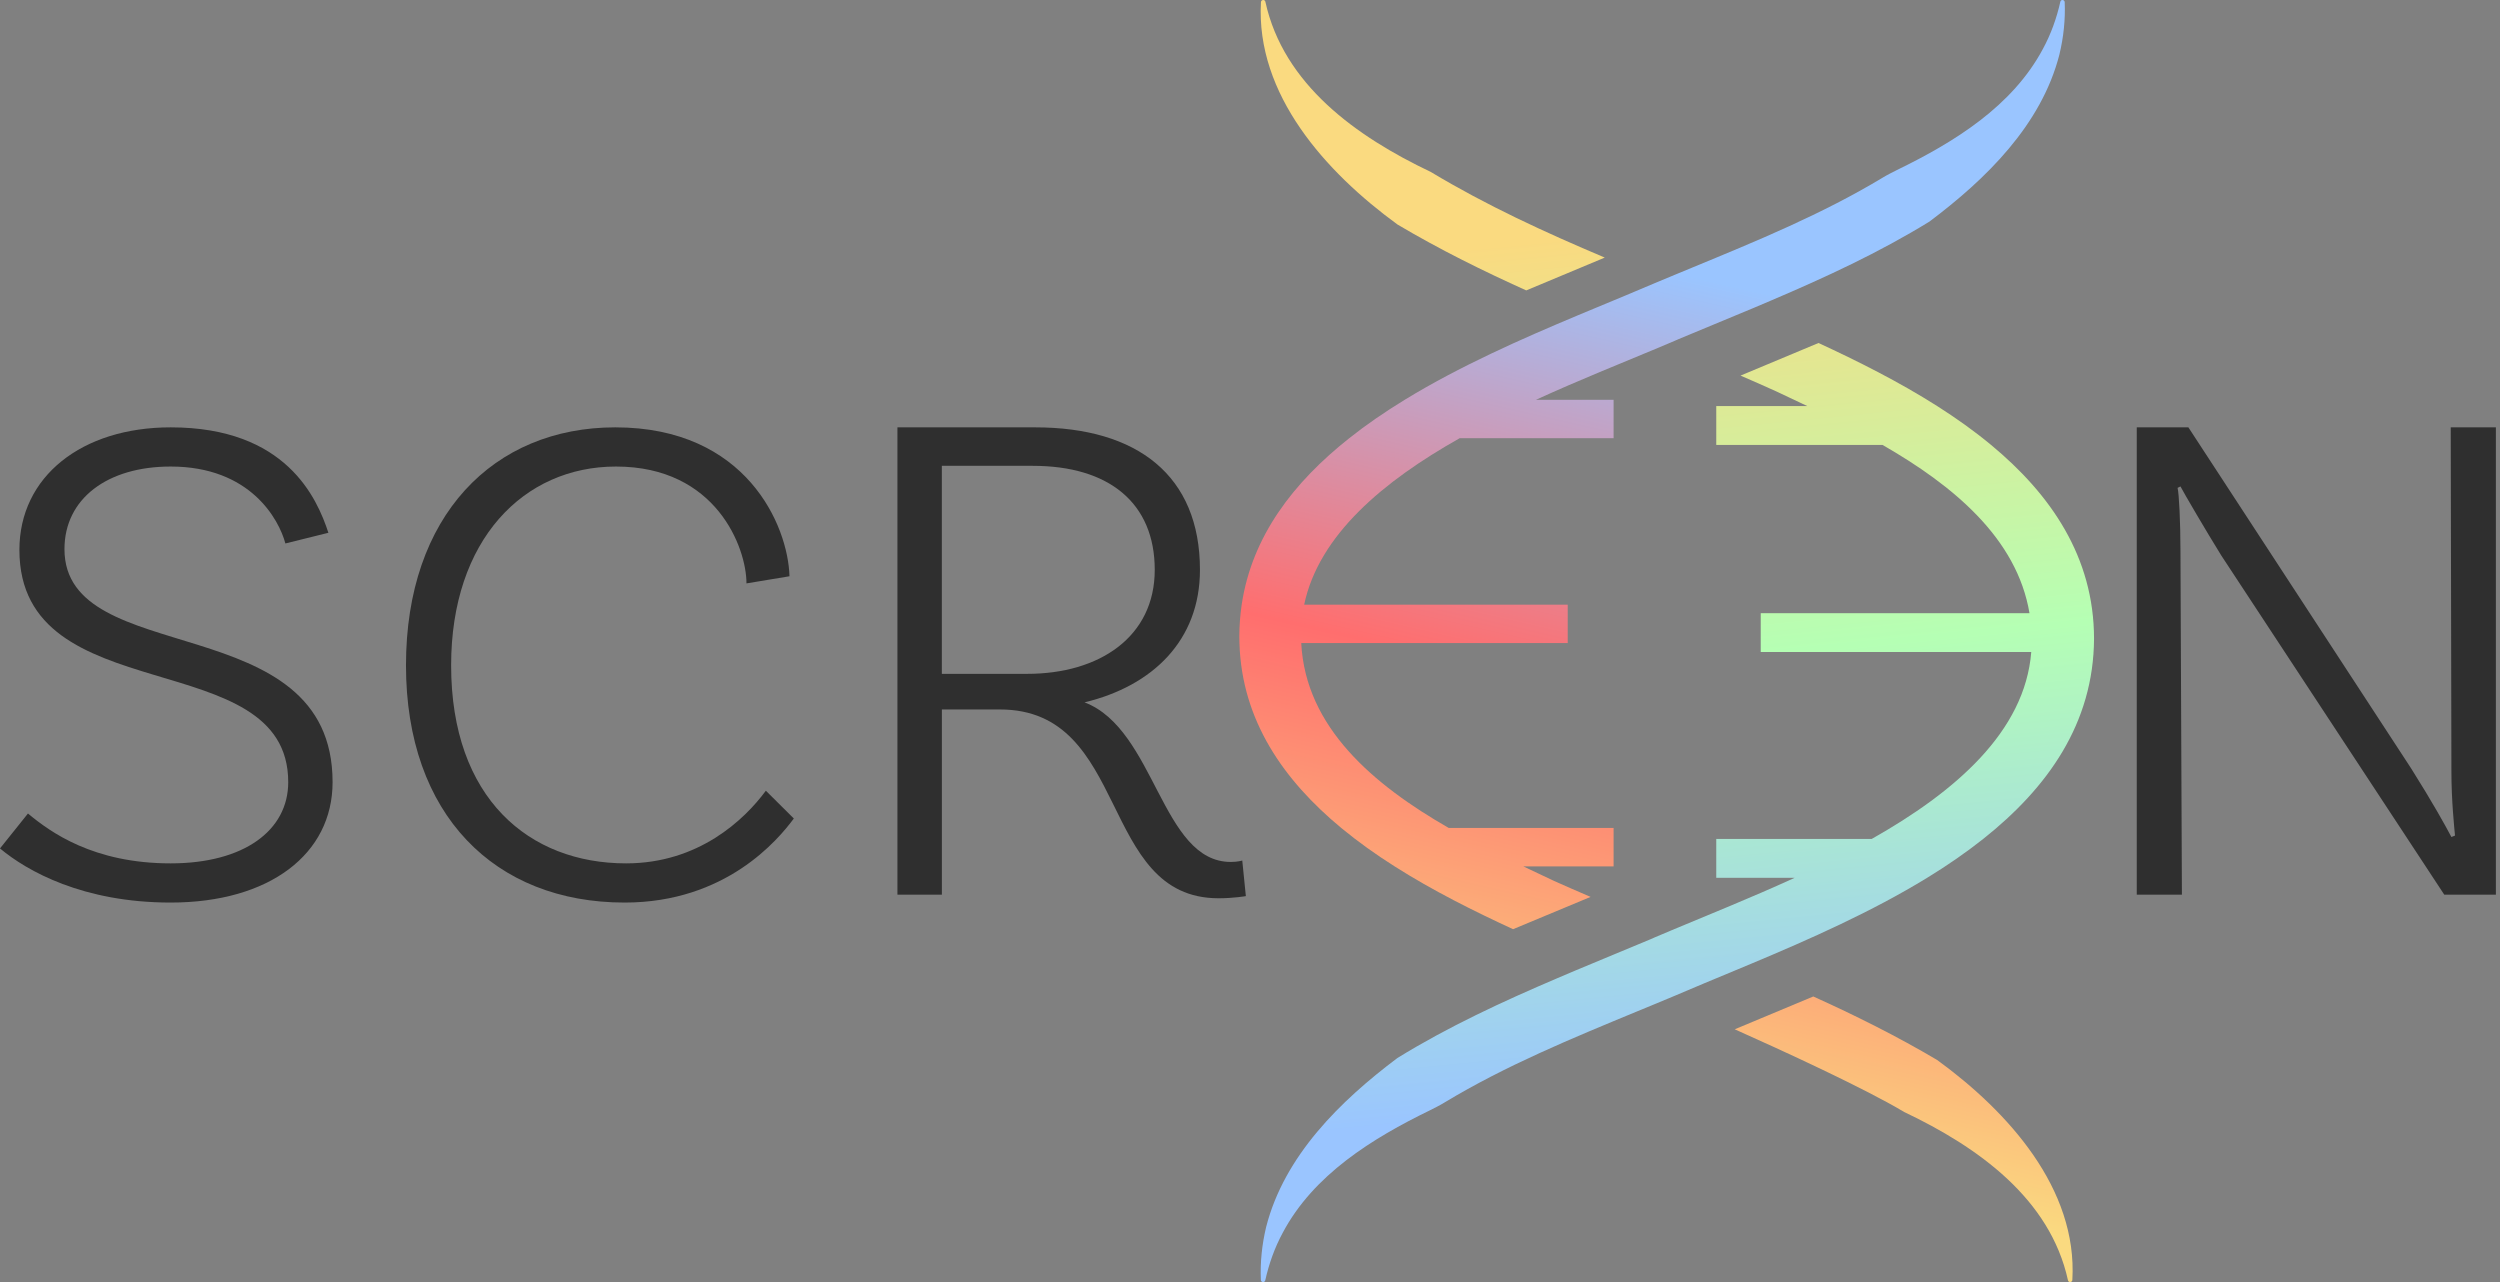 <svg width="117" height="60" viewBox="0 0 117 60" fill="none" xmlns="http://www.w3.org/2000/svg">
<rect x="0" y="0" width="117" height="60" fill="#808080" stroke="none"/>
<path d="M7.982 21.834C5.03 21.834 3.017 23.334 3.017 25.701C3.017 31.369 15.565 28.368 15.565 36.604C15.565 39.971 12.613 42.24 7.984 42.24C3.891 42.24 1.274 40.772 0 39.707L1.309 38.072C2.348 38.938 4.361 40.406 7.986 40.406C11.408 40.406 13.489 38.873 13.489 36.604C13.489 30.07 0.908 33.37 0.908 25.735C0.908 22.302 3.827 20 7.988 20C13.389 20 14.833 23.302 15.369 24.934L13.356 25.434C13.053 24.3 11.711 21.834 7.988 21.834H7.982Z" fill="#2F2F2F"/>
<path d="M36.948 26.969L34.935 27.303C34.935 25.636 33.526 21.834 28.829 21.834C24.501 21.834 21.113 25.268 21.113 31.137C21.113 37.373 24.771 40.406 29.3 40.406C32.687 40.406 34.835 38.373 35.842 37.005L37.151 38.306C36.412 39.306 33.964 42.24 29.232 42.24C23.161 42.24 19 38.139 19 31.137C19 24.135 23.093 20 28.796 20C34.935 20 36.881 24.601 36.948 26.969Z" fill="#2F2F2F"/>
<path d="M58.303 41.939C58.303 41.939 57.733 42.039 57.029 42.039C51.393 42.039 52.903 33.203 46.797 33.203H44.08V41.872H42V20H48.442C53.239 20 56.158 22.267 56.158 26.669C56.158 29.97 53.944 32.103 50.757 32.87C54.079 34.136 54.347 40.339 57.602 40.339C57.937 40.339 58.138 40.272 58.138 40.272L58.306 41.939H58.303ZM48.071 31.536C51.459 31.536 54.042 29.802 54.042 26.669C54.042 23.535 51.895 21.801 48.339 21.801H44.078V31.538H48.071V31.536Z" fill="#2F2F2F"/>
<path d="M116.807 41.87H114.391L103.958 26C103.253 24.865 102.181 23.031 102.046 22.765L101.911 22.832C101.978 23.098 102.046 24.432 102.046 25.8L102.113 41.872H100V20H102.416L112.848 35.972C113.855 37.572 114.426 38.607 114.726 39.172L114.894 39.105C114.861 38.739 114.726 37.47 114.726 36.104L114.694 20H116.807V41.872V41.87Z" fill="#2F2F2F"/>
<path d="M85.106 16.052C86.925 16.893 88.858 17.859 90.661 19.004C91.541 19.564 92.393 20.168 93.182 20.823C95.967 23.129 97.998 26.057 98.001 29.89C97.98 33.85 95.837 36.864 92.813 39.263C91.995 39.911 91.113 40.517 90.191 41.081C87.589 42.676 84.669 43.965 81.984 45.091C81.715 45.204 81.45 45.314 81.188 45.423C80.197 45.836 79.248 46.228 78.37 46.606C78.062 46.735 77.752 46.864 77.444 46.992C77.173 47.104 76.905 47.215 76.636 47.325C73.545 48.604 70.469 49.868 67.611 51.592C67.394 51.727 67.161 51.84 66.932 51.957C64.216 53.279 61.47 54.98 60.03 57.697C59.66 58.384 59.389 59.133 59.214 59.92C59.187 60.037 59.013 60.021 59.008 59.9C58.973 59.079 59.059 58.24 59.258 57.413C60.11 54.091 62.715 51.532 65.396 49.517C67.767 48.054 70.321 46.873 72.898 45.773C73.16 45.66 73.423 45.549 73.685 45.438C74.876 44.937 76.07 44.449 77.251 43.954C77.309 43.93 77.367 43.903 77.427 43.876C77.683 43.766 77.949 43.652 78.226 43.538C79.912 42.828 81.937 42.023 83.992 41.081H80.321V39.263H87.595C91.485 37.068 94.767 34.255 95.063 30.514H82.402V28.698H94.98C94.391 25.175 91.389 22.71 88.103 20.823H80.321V19.004H84.582C84.086 18.766 83.6 18.538 83.134 18.319C82.577 18.066 82.016 17.82 81.457 17.578L85.106 16.052ZM59.013 0.098C59.02 -0.021 59.194 -0.037 59.219 0.079C60.066 3.954 63.474 6.389 66.957 8.045C69.56 9.611 72.31 10.875 75.103 12.055L71.428 13.591C69.393 12.674 67.379 11.678 65.404 10.508C62.048 8.064 58.766 4.419 59.013 0.098Z" fill="url(#paint0_linear_1849_551)"/>
<path d="M84.862 46.635C86.819 47.52 88.757 48.483 90.656 49.606C93.98 52.023 97.234 55.629 96.986 59.903C96.98 60.02 96.807 60.037 96.782 59.921C95.943 56.09 92.568 53.681 89.118 52.043C87.304 50.953 83.43 49.172 81.186 48.171L84.862 46.635ZM96.424 0.078C96.449 -0.037 96.622 -0.021 96.628 0.099C96.663 0.911 96.576 1.741 96.378 2.561C95.535 5.846 92.954 8.377 90.298 10.37C87.949 11.817 85.419 12.986 82.866 14.073C82.606 14.185 82.347 14.295 82.087 14.404C80.908 14.899 79.725 15.383 78.556 15.872C78.498 15.896 78.44 15.923 78.38 15.949C78.126 16.059 77.862 16.171 77.588 16.284C75.92 16.984 73.914 17.78 71.881 18.711H75.516V20.509H68.311C64.763 22.508 61.724 25.025 61.035 28.298H73.369V30.094H60.898C61.097 34.045 64.282 36.729 67.8 38.748H75.516V40.546H71.289C71.782 40.781 72.265 41.009 72.727 41.226C73.188 41.435 73.825 41.711 74.439 41.975L70.812 43.486C68.998 42.65 67.064 41.688 65.267 40.546C64.392 39.992 63.551 39.393 62.77 38.748C60.089 36.528 58.113 33.731 58.006 30.094C58.002 29.991 58 29.887 58 29.781C58.002 29.27 58.041 28.777 58.111 28.298C58.588 25.098 60.534 22.573 63.143 20.509C63.953 19.866 64.827 19.269 65.74 18.711C68.318 17.134 71.208 15.861 73.866 14.747C74.132 14.636 74.394 14.527 74.654 14.419C75.636 14.011 76.576 13.623 77.446 13.25C77.751 13.122 78.058 12.994 78.363 12.868C78.631 12.757 78.897 12.647 79.163 12.537C82.225 11.273 85.273 10.023 88.103 8.318C88.318 8.185 88.55 8.073 88.776 7.957C91.467 6.65 94.186 4.967 95.613 2.28C95.982 1.599 96.251 0.857 96.424 0.078Z" fill="url(#paint1_linear_1849_551)"/>
<defs>
<linearGradient id="paint0_linear_1849_551" x1="87.871" y1="50.464" x2="83.866" y2="10.086" gradientUnits="userSpaceOnUse">
<stop stop-color="#9AC5FF"/>
<stop offset="0.5" stop-color="#B5FFB4"/>
<stop offset="1" stop-color="#FADA80"/>
</linearGradient>
<linearGradient id="paint1_linear_1849_551" x1="73.656" y1="11.662" x2="64.751" y2="50.63" gradientUnits="userSpaceOnUse">
<stop stop-color="#9AC5FF"/>
<stop offset="0.5" stop-color="#FF6E6E"/>
<stop offset="1" stop-color="#FADA80"/>
</linearGradient>
</defs>
</svg>
